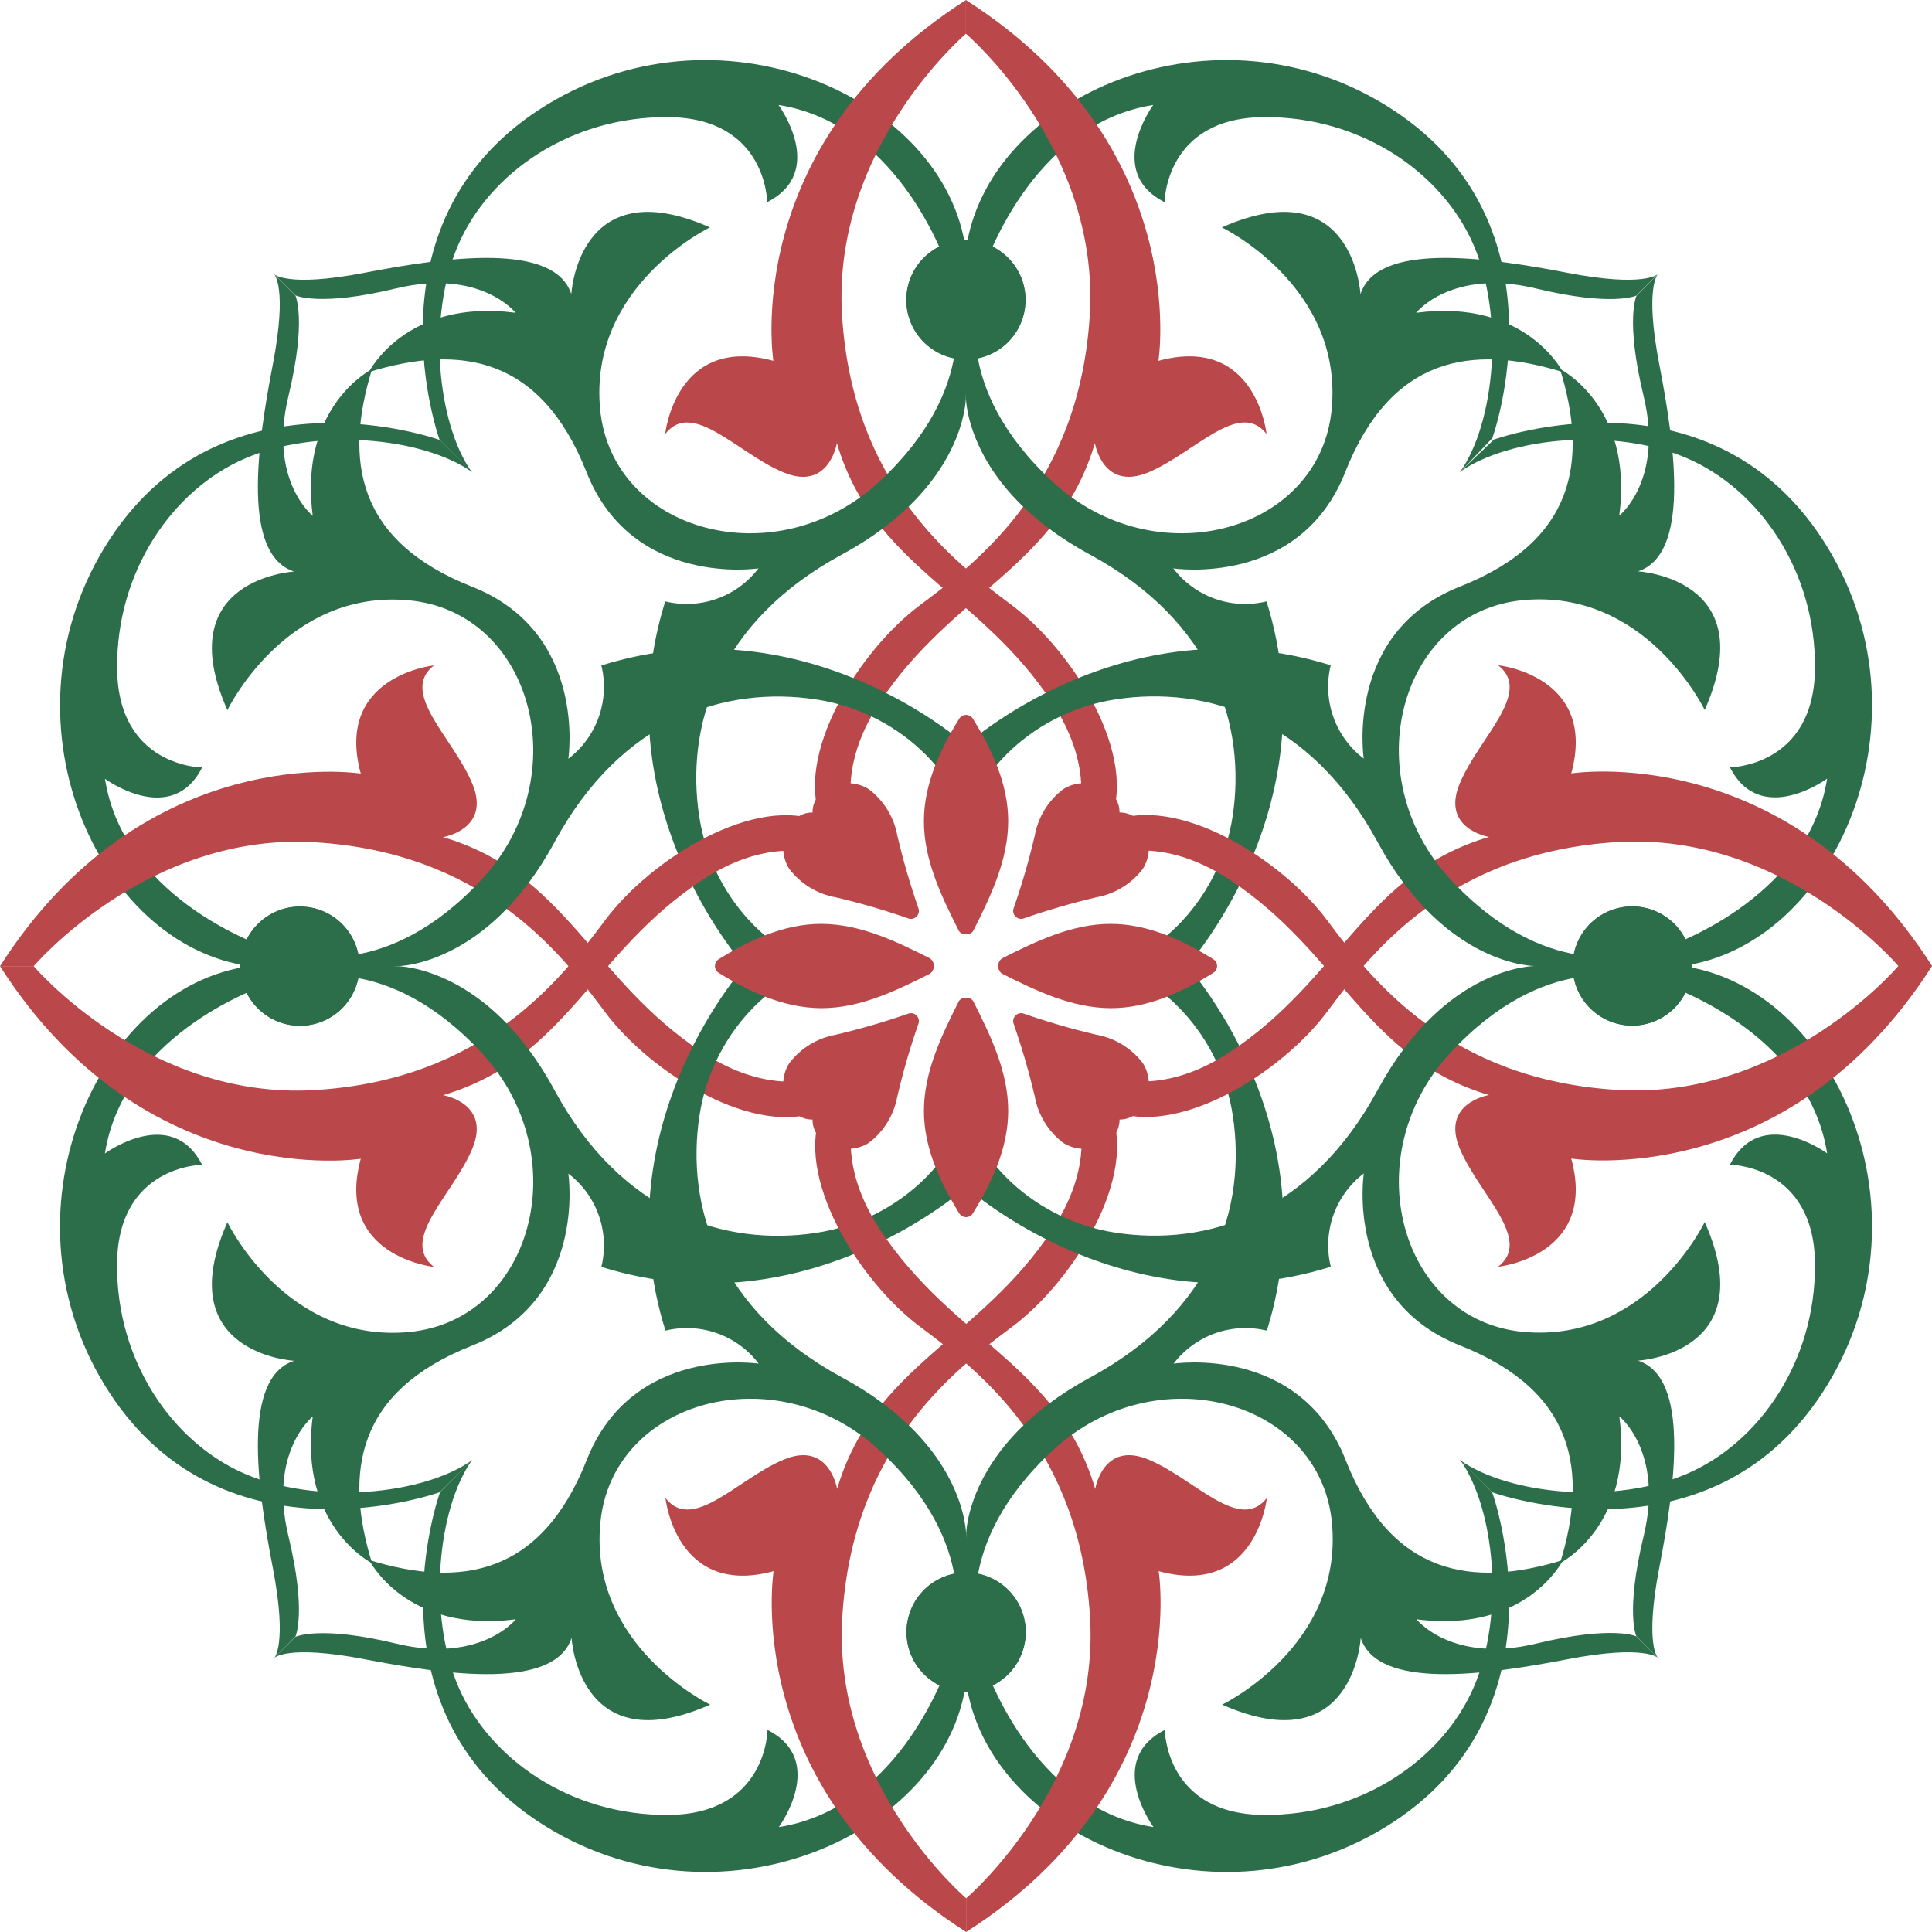 <svg width="60" height="60" viewBox="0 0 60 60" fill="none" xmlns="http://www.w3.org/2000/svg">
<path d="M29.448 8.37C29.448 8.37 28.02 3.864 24.178 3.26C24.178 3.26 25.697 5.327 23.826 6.277C23.826 6.277 23.811 3.667 20.764 3.637C17.716 3.607 15.197 5.372 14.231 7.605C13.265 9.839 13.567 13.128 14.653 14.666L13.653 13.663C13.653 13.663 11.244 7.001 16.736 3.41C22.227 -0.18 29.38 2.988 29.997 7.786V8.366L29.448 8.37Z" fill="#2C6E4A"/>
<path d="M32.306 27.521C32.306 27.521 34.921 25.228 32.668 21.808C30.416 18.388 27.116 17.584 25.99 13.761C25.99 13.761 25.749 15.27 24.319 14.666C22.889 14.063 21.503 12.393 20.658 13.479C20.658 13.479 20.98 10.381 24.018 11.206C24.018 11.206 22.943 4.507 29.998 0.001V1.047C29.998 1.047 25.837 4.582 26.15 9.779C26.463 14.976 29.529 17.383 31.42 18.792C33.311 20.2 35.383 23.479 34.458 25.551L32.306 27.521Z" fill="#BA4749"/>
<path d="M31.85 9.315C31.85 9.681 31.741 10.039 31.538 10.343C31.334 10.648 31.045 10.885 30.707 11.025C30.369 11.165 29.997 11.201 29.638 11.13C29.279 11.059 28.949 10.883 28.691 10.624C28.432 10.365 28.255 10.035 28.184 9.676C28.113 9.317 28.149 8.945 28.289 8.607C28.429 8.268 28.667 7.979 28.971 7.776C29.275 7.573 29.633 7.464 29.999 7.464C30.49 7.464 30.96 7.659 31.308 8.006C31.655 8.353 31.85 8.824 31.85 9.315Z" fill="#2C6E4A"/>
<path d="M8.51 8.513C8.51 8.513 8.917 8.936 11.326 8.47C13.909 7.971 17.22 7.525 17.742 9.134C17.742 9.134 17.953 5.25 22.047 7.062C22.047 7.062 18.276 8.872 18.637 12.705C18.998 16.537 24.098 17.924 27.296 14.968C30.494 12.012 29.589 9.315 29.589 9.315H30.101L29.996 12.343C29.996 12.343 30.01 15.129 26.148 17.22C22.286 19.312 21.29 22.541 21.714 25.348C22.13 28.108 24.355 30.051 26.18 30.114C26.21 30.114 26.241 30.114 26.27 30.114H23.223C23.223 30.114 18.637 25.134 20.659 18.677C21.189 18.806 21.745 18.778 22.26 18.596C22.774 18.414 23.224 18.085 23.555 17.651C23.555 17.651 19.633 18.255 18.215 14.664C16.796 11.073 14.292 10.68 11.456 11.556C11.456 11.556 12.602 9.262 16.012 9.714C16.012 9.714 14.916 8.325 12.291 8.959C9.917 9.533 9.175 9.173 9.175 9.173L8.51 8.513Z" fill="#2C6E4A"/>
<path d="M30.545 8.37C30.545 8.37 31.973 3.864 35.815 3.26C35.815 3.26 34.296 5.327 36.167 6.278C36.167 6.278 36.182 3.667 39.23 3.637C42.278 3.607 44.797 5.372 45.762 7.605C46.727 9.839 46.426 13.128 45.339 14.666L46.344 13.609C46.344 13.609 48.749 7 43.258 3.41C37.766 -0.18 30.614 2.987 29.996 7.786V8.365L30.545 8.37Z" fill="#2C6E4A"/>
<path d="M27.688 27.521C27.688 27.521 25.073 25.228 27.326 21.808C29.579 18.388 32.877 17.583 34.003 13.761C34.003 13.761 34.244 15.27 35.674 14.666C37.104 14.062 38.49 12.393 39.335 13.479C39.335 13.479 39.013 10.381 35.976 11.206C35.976 11.206 37.05 4.506 29.996 0V1.046C29.996 1.046 34.157 4.582 33.844 9.778C33.531 14.975 30.465 17.383 28.574 18.791C26.683 20.2 24.611 23.479 25.536 25.551L27.688 27.521Z" fill="#BA4749"/>
<path d="M28.145 9.315C28.145 9.681 28.253 10.039 28.456 10.343C28.66 10.648 28.949 10.885 29.287 11.025C29.625 11.165 29.997 11.201 30.356 11.13C30.715 11.059 31.045 10.883 31.304 10.624C31.562 10.365 31.739 10.035 31.81 9.676C31.881 9.317 31.845 8.945 31.705 8.607C31.565 8.268 31.328 7.979 31.023 7.776C30.719 7.573 30.361 7.464 29.995 7.464C29.504 7.464 29.034 7.659 28.686 8.006C28.34 8.353 28.145 8.824 28.145 9.315Z" fill="#2C6E4A"/>
<path d="M51.484 8.513C51.484 8.513 51.077 8.936 48.668 8.47C46.084 7.971 42.774 7.525 42.251 9.134C42.251 9.134 42.04 5.25 37.946 7.062C37.946 7.062 41.718 8.872 41.357 12.705C40.996 16.537 35.895 17.924 32.697 14.968C29.499 12.012 30.404 9.315 30.404 9.315H29.893L29.997 12.343C29.997 12.343 29.983 15.129 33.845 17.22C37.707 19.312 38.703 22.541 38.281 25.348C37.865 28.108 35.639 30.051 33.815 30.114C33.785 30.114 33.755 30.114 33.724 30.114H36.769C36.769 30.114 41.355 25.134 39.333 18.677C38.803 18.806 38.247 18.778 37.732 18.596C37.218 18.414 36.767 18.085 36.437 17.651C36.437 17.651 40.359 18.255 41.777 14.664C43.196 11.073 45.699 10.68 48.536 11.556C48.536 11.556 47.389 9.262 43.98 9.714C43.98 9.714 45.076 8.325 47.701 8.959C50.075 9.533 50.82 9.18 50.82 9.18L51.484 8.513Z" fill="#2C6E4A"/>
<path d="M8.368 30.552C8.368 30.552 3.863 31.98 3.258 35.822C3.258 35.822 5.325 34.303 6.276 36.174C6.276 36.174 3.666 36.189 3.635 39.237C3.605 42.285 5.37 44.804 7.603 45.77C9.836 46.736 13.125 46.434 14.663 45.347L13.662 46.34C13.662 46.34 6.999 48.757 3.408 43.265C-0.182 37.773 2.986 30.619 7.783 30.002H8.363L8.368 30.552Z" fill="#2C6E4A"/>
<path d="M27.517 27.696C27.517 27.696 25.224 25.08 21.805 27.333C18.385 29.586 17.58 32.886 13.759 34.012C13.759 34.012 15.267 34.254 14.664 35.684C14.061 37.114 12.391 38.5 13.477 39.345C13.477 39.345 10.379 39.023 11.204 35.986C11.204 35.986 4.506 37.06 0 30.005H1.046C1.046 30.005 4.581 34.166 9.777 33.853C14.973 33.541 17.381 30.474 18.789 28.582C20.197 26.691 23.476 24.619 25.547 25.545L27.517 27.696Z" fill="#BA4749"/>
<path d="M9.315 31.854C10.337 31.854 11.166 31.025 11.166 30.003C11.166 28.981 10.337 28.152 9.315 28.152C8.293 28.152 7.465 28.981 7.465 30.003C7.465 31.025 8.293 31.854 9.315 31.854Z" fill="#2C6E4A"/>
<path d="M8.513 51.495C8.513 51.495 8.935 51.087 8.47 48.678C7.971 46.094 7.524 42.784 9.134 42.261C9.134 42.261 5.25 42.05 7.062 37.956C7.062 37.956 8.872 41.728 12.704 41.367C16.536 41.005 17.922 35.904 14.967 32.706C12.012 29.508 9.315 30.413 9.315 30.413V29.901L12.342 30.006C12.342 30.006 15.128 29.992 17.219 33.854C19.31 37.716 22.539 38.712 25.345 38.288C28.105 37.873 30.048 35.647 30.111 33.822C30.111 33.792 30.111 33.762 30.111 33.731V36.779C30.111 36.779 25.131 41.366 18.676 39.344C18.805 38.814 18.777 38.257 18.595 37.743C18.412 37.228 18.084 36.778 17.65 36.447C17.65 36.447 18.253 40.37 14.663 41.788C11.072 43.207 10.68 45.711 11.555 48.548C11.555 48.548 9.262 47.401 9.713 43.991C9.713 43.991 8.325 45.088 8.959 47.713C9.532 50.087 9.173 50.829 9.173 50.829L8.513 51.495Z" fill="#2C6E4A"/>
<path d="M8.369 29.458C8.369 29.458 3.864 28.03 3.26 24.187C3.26 24.187 5.327 25.706 6.277 23.835C6.277 23.835 3.667 23.82 3.637 20.773C3.607 17.725 5.372 15.205 7.605 14.24C9.837 13.274 13.126 13.576 14.664 14.662L13.654 13.663C13.654 13.663 7.001 11.252 3.41 16.744C-0.18 22.236 2.988 29.39 7.785 30.008H8.365L8.369 29.458Z" fill="#2C6E4A"/>
<path d="M27.517 32.315C27.517 32.315 25.224 34.93 21.805 32.677C18.385 30.424 17.58 27.125 13.759 25.998C13.759 25.998 15.267 25.756 14.664 24.327C14.061 22.897 12.391 21.51 13.477 20.665C13.477 20.665 10.379 20.987 11.204 24.025C11.204 24.025 4.506 22.951 0 30.006H1.046C1.046 30.006 4.581 25.845 9.777 26.158C14.973 26.471 17.381 29.537 18.789 31.429C20.197 33.32 23.476 35.392 25.547 34.466L27.517 32.315Z" fill="#BA4749"/>
<path d="M9.315 31.858C9.681 31.858 10.039 31.75 10.344 31.546C10.648 31.343 10.885 31.054 11.025 30.716C11.165 30.378 11.202 30.006 11.13 29.646C11.059 29.287 10.883 28.958 10.624 28.699C10.365 28.44 10.035 28.264 9.676 28.192C9.317 28.121 8.945 28.157 8.607 28.298C8.269 28.438 7.98 28.675 7.777 28.979C7.573 29.284 7.465 29.642 7.465 30.008C7.465 30.498 7.66 30.969 8.007 31.316C8.354 31.663 8.825 31.858 9.315 31.858Z" fill="#2C6E4A"/>
<path d="M8.513 8.516C8.513 8.516 8.935 8.923 8.47 11.333C7.971 13.916 7.524 17.227 9.134 17.75C9.134 17.75 5.25 17.961 7.062 22.055C7.062 22.055 8.872 18.283 12.704 18.644C16.536 19.005 17.922 24.106 14.967 27.304C12.012 30.503 9.315 29.598 9.315 29.598V30.11L12.342 30.005C12.342 30.005 15.128 30.019 17.219 26.157C19.31 22.294 22.539 21.298 25.345 21.722C28.105 22.138 30.048 24.364 30.111 26.188C30.111 26.219 30.111 26.249 30.111 26.279V23.231C30.111 23.231 25.131 18.645 18.676 20.666C18.805 21.197 18.777 21.753 18.595 22.268C18.412 22.782 18.084 23.233 17.65 23.563C17.65 23.563 18.253 19.641 14.663 18.222C11.072 16.803 10.68 14.299 11.555 11.463C11.555 11.463 9.262 12.609 9.713 16.019C9.713 16.019 8.325 14.923 8.959 12.297C9.532 9.923 9.173 9.176 9.173 9.176L8.513 8.516Z" fill="#2C6E4A"/>
<path d="M30.551 51.632C30.551 51.632 31.98 56.138 35.822 56.742C35.822 56.742 34.303 54.674 36.174 53.724C36.174 53.724 36.189 56.334 39.236 56.364C42.283 56.394 44.803 54.629 45.769 52.396C46.734 50.163 46.432 46.874 45.346 45.335L46.341 46.344C46.341 46.344 48.755 53 43.264 56.591C37.773 60.182 30.62 57.013 30.002 52.215V51.636L30.551 51.632Z" fill="#2C6E4A"/>
<path d="M27.695 32.48C27.695 32.48 25.081 34.773 27.334 38.193C29.587 41.613 32.885 42.419 34.013 46.24C34.013 46.24 34.254 44.731 35.682 45.334C37.111 45.938 38.498 47.608 39.343 46.521C39.343 46.521 39.021 49.619 35.984 48.794C35.984 48.794 37.058 55.494 30.004 60V58.954C30.004 58.954 34.165 55.419 33.852 50.222C33.538 45.025 30.472 42.617 28.581 41.209C26.691 39.801 24.619 36.522 25.544 34.45L27.695 32.48Z" fill="#BA4749"/>
<path d="M28.15 50.686C28.15 50.32 28.259 49.962 28.462 49.658C28.666 49.353 28.955 49.116 29.293 48.976C29.631 48.836 30.003 48.799 30.362 48.871C30.721 48.942 31.051 49.118 31.309 49.377C31.568 49.636 31.745 49.966 31.816 50.325C31.887 50.684 31.851 51.056 31.711 51.394C31.571 51.732 31.333 52.022 31.029 52.225C30.725 52.428 30.367 52.537 30.001 52.537C29.51 52.537 29.04 52.342 28.692 51.995C28.345 51.648 28.15 51.177 28.15 50.686Z" fill="#2C6E4A"/>
<path d="M51.492 51.488C51.492 51.488 51.084 51.066 48.675 51.531C46.092 52.03 42.782 52.477 42.258 50.867C42.258 50.867 42.048 54.751 37.954 52.939C37.954 52.939 41.726 51.128 41.365 47.296C41.003 43.464 35.903 42.077 32.705 45.033C29.507 47.989 30.412 50.686 30.412 50.686H29.9L30.005 47.658C30.005 47.658 29.991 44.872 33.853 42.781C37.716 40.69 38.711 37.46 38.287 34.653C37.871 31.893 35.646 29.949 33.822 29.887C33.791 29.887 33.761 29.887 33.731 29.887H36.779C36.779 29.887 41.365 34.867 39.343 41.324C38.813 41.195 38.257 41.223 37.742 41.405C37.228 41.587 36.778 41.916 36.447 42.35C36.447 42.35 40.369 41.747 41.788 45.338C43.206 48.929 45.71 49.321 48.546 48.446C48.546 48.446 47.4 50.739 43.99 50.288C43.99 50.288 45.086 51.676 47.711 51.042C50.085 50.469 50.818 50.819 50.818 50.819L51.492 51.488Z" fill="#2C6E4A"/>
<path d="M29.458 51.632C29.458 51.632 28.03 56.138 24.188 56.742C24.188 56.742 25.706 54.674 23.836 53.724C23.836 53.724 23.821 56.334 20.773 56.364C17.726 56.394 15.207 54.629 14.241 52.396C13.275 50.163 13.577 46.874 14.664 45.335L13.666 46.341C13.666 46.341 11.254 53 16.745 56.591C22.237 60.181 29.39 57.013 30.007 52.215V51.635L29.458 51.632Z" fill="#2C6E4A"/>
<path d="M32.315 32.48C32.315 32.48 34.93 34.773 32.677 38.193C30.424 41.613 27.125 42.419 25.998 46.24C25.998 46.24 25.757 44.731 24.327 45.334C22.897 45.938 21.511 47.608 20.666 46.521C20.666 46.521 20.988 49.619 24.025 48.794C24.025 48.794 22.951 55.494 30.006 60V58.954C30.006 58.954 25.845 55.419 26.158 50.222C26.471 45.025 29.537 42.617 31.428 41.209C33.319 39.801 35.39 36.522 34.465 34.45L32.315 32.48Z" fill="#BA4749"/>
<path d="M31.857 50.686C31.857 50.32 31.749 49.962 31.546 49.658C31.342 49.353 31.053 49.116 30.715 48.976C30.377 48.836 30.005 48.799 29.646 48.871C29.287 48.942 28.957 49.118 28.698 49.377C28.439 49.636 28.263 49.966 28.192 50.325C28.12 50.684 28.157 51.056 28.297 51.394C28.437 51.732 28.674 52.022 28.979 52.225C29.283 52.428 29.641 52.537 30.007 52.537C30.498 52.537 30.968 52.342 31.315 51.995C31.662 51.648 31.857 51.177 31.857 50.686Z" fill="#2C6E4A"/>
<path d="M8.518 51.488C8.518 51.488 8.925 51.066 11.334 51.531C13.917 52.03 17.227 52.477 17.75 50.867C17.75 50.867 17.961 54.751 22.055 52.939C22.055 52.939 18.283 51.128 18.644 47.296C19.005 43.464 24.105 42.077 27.303 45.033C30.502 47.989 29.596 50.686 29.596 50.686H30.108L30.003 47.658C30.003 47.658 30.017 44.872 26.156 42.781C22.294 40.69 21.298 37.46 21.722 34.653C22.137 31.893 24.363 29.949 26.187 29.887C26.218 29.887 26.248 29.887 26.278 29.887H23.231C23.231 29.887 18.645 34.867 20.666 41.324C21.196 41.195 21.753 41.223 22.267 41.405C22.782 41.587 23.232 41.916 23.562 42.35C23.562 42.35 19.64 41.747 18.222 45.338C16.803 48.929 14.3 49.321 11.463 48.446C11.463 48.446 12.61 50.739 16.019 50.288C16.019 50.288 14.923 51.676 12.298 51.042C9.925 50.469 9.177 50.833 9.177 50.833L8.518 51.488Z" fill="#2C6E4A"/>
<path d="M51.633 29.453C51.633 29.453 56.139 28.024 56.743 24.182C56.743 24.182 54.676 25.701 53.725 23.83C53.725 23.83 56.335 23.815 56.366 20.767C56.396 17.719 54.631 15.2 52.398 14.234C50.165 13.268 46.876 13.57 45.338 14.656L46.395 13.652C46.395 13.652 53.003 11.246 56.593 16.739C60.182 22.231 57.015 29.384 52.218 30.002H51.638L51.633 29.453Z" fill="#2C6E4A"/>
<path d="M32.484 32.309C32.484 32.309 34.778 34.925 38.197 32.671C41.616 30.418 42.421 27.119 46.243 25.992C46.243 25.992 44.734 25.751 45.338 24.321C45.941 22.891 47.611 21.505 46.525 20.66C46.525 20.66 49.622 20.982 48.797 24.02C48.797 24.02 55.496 22.945 60.002 30H58.956C58.956 30 55.421 25.839 50.225 26.152C45.029 26.465 42.621 29.532 41.213 31.423C39.805 33.314 36.526 35.386 34.455 34.461L32.484 32.309Z" fill="#BA4749"/>
<path d="M50.688 31.853C50.322 31.853 49.965 31.744 49.66 31.541C49.356 31.337 49.119 31.048 48.979 30.71C48.839 30.372 48.802 30 48.873 29.641C48.945 29.282 49.121 28.952 49.38 28.693C49.639 28.434 49.968 28.258 50.327 28.187C50.686 28.115 51.059 28.152 51.397 28.292C51.735 28.432 52.024 28.669 52.227 28.974C52.431 29.278 52.539 29.636 52.539 30.002C52.539 30.245 52.491 30.486 52.398 30.71C52.305 30.935 52.169 31.139 51.997 31.311C51.825 31.483 51.621 31.619 51.397 31.712C51.172 31.805 50.931 31.853 50.688 31.853Z" fill="#2C6E4A"/>
<path d="M51.49 8.511C51.49 8.511 51.067 8.918 51.533 11.327C52.032 13.911 52.478 17.221 50.869 17.744C50.869 17.744 54.753 17.955 52.941 22.049C52.941 22.049 51.131 18.277 47.299 18.638C43.467 19 42.079 24.1 45.036 27.299C47.993 30.498 50.687 29.593 50.687 29.593V30.105L47.66 30C47.66 30 44.874 30.015 42.783 26.152C40.691 22.29 37.462 21.294 34.656 21.718C31.896 22.133 29.953 24.359 29.891 26.184C29.891 26.214 29.891 26.244 29.891 26.274V23.227C29.891 23.227 34.87 18.64 41.326 20.661C41.197 21.192 41.225 21.748 41.407 22.263C41.589 22.777 41.917 23.228 42.352 23.558C42.352 23.558 41.748 19.636 45.339 18.217C48.929 16.799 49.322 14.294 48.446 11.458C48.446 11.458 50.74 12.604 50.288 16.014C50.288 16.014 51.676 14.918 51.042 12.293C50.469 9.919 50.823 9.184 50.823 9.184L51.49 8.511Z" fill="#2C6E4A"/>
<path d="M51.633 30.547C51.633 30.547 56.139 31.976 56.743 35.818C56.743 35.818 54.676 34.299 53.725 36.17C53.725 36.17 56.335 36.185 56.366 39.233C56.396 42.281 54.631 44.8 52.398 45.766C50.165 46.732 46.876 46.43 45.338 45.343L46.341 46.344C46.341 46.344 53.002 48.753 56.592 43.261C60.183 37.769 57.015 30.616 52.217 29.998H51.638L51.633 30.547Z" fill="#2C6E4A"/>
<path d="M32.484 27.69C32.484 27.69 34.778 25.075 38.197 27.328C41.616 29.581 42.421 32.88 46.243 34.007C46.243 34.007 44.734 34.248 45.338 35.678C45.941 37.108 47.611 38.495 46.525 39.34C46.525 39.34 49.622 39.018 48.797 35.98C48.797 35.98 55.496 37.055 60.002 29.999H58.956C58.956 29.999 55.421 34.161 50.225 33.848C45.029 33.535 42.621 30.468 41.213 28.577C39.805 26.686 36.526 24.614 34.455 25.539L32.484 27.69Z" fill="#BA4749"/>
<path d="M50.688 28.147C50.322 28.147 49.965 28.256 49.66 28.459C49.356 28.662 49.119 28.951 48.979 29.29C48.839 29.628 48.802 30 48.873 30.359C48.945 30.718 49.121 31.048 49.38 31.306C49.639 31.565 49.968 31.742 50.327 31.813C50.686 31.884 51.059 31.848 51.397 31.708C51.735 31.568 52.024 31.33 52.227 31.026C52.431 30.722 52.539 30.364 52.539 29.998C52.539 29.755 52.491 29.514 52.398 29.29C52.305 29.065 52.169 28.861 51.997 28.689C51.825 28.517 51.621 28.381 51.397 28.288C51.172 28.195 50.931 28.147 50.688 28.147Z" fill="#2C6E4A"/>
<path d="M51.49 51.49C51.49 51.49 51.068 51.082 51.533 48.673C52.032 46.089 52.479 42.779 50.87 42.256C50.87 42.256 54.753 42.045 52.942 37.951C52.942 37.951 51.131 41.723 47.3 41.362C43.468 41 42.08 35.9 45.037 32.701C47.994 29.503 50.689 30.408 50.689 30.408V29.896L47.662 30.001C47.662 30.001 44.876 29.986 42.785 33.849C40.693 37.712 37.464 38.708 34.658 38.284C31.898 37.868 29.955 35.642 29.893 33.818C29.893 33.787 29.893 33.757 29.893 33.727V36.775C29.893 36.775 34.872 41.361 41.328 39.34C41.199 38.809 41.227 38.253 41.409 37.738C41.591 37.224 41.919 36.774 42.354 36.443C42.354 36.443 41.75 40.366 45.341 41.784C48.931 43.203 49.324 45.707 48.448 48.544C48.448 48.544 50.742 47.397 50.29 43.987C50.29 43.987 51.678 45.083 51.044 47.709C50.471 50.083 50.819 50.817 50.819 50.817L51.49 51.49Z" fill="#2C6E4A"/>
<path d="M30.001 29.003C30.049 29.014 30.098 29.008 30.141 28.986C30.185 28.964 30.219 28.928 30.238 28.883C30.77 27.826 31.308 26.711 31.31 25.501C31.31 24.348 30.806 23.284 30.214 22.321C30.192 22.285 30.161 22.255 30.123 22.234C30.086 22.213 30.044 22.202 30.002 22.202C29.959 22.202 29.917 22.213 29.88 22.234C29.843 22.255 29.811 22.285 29.789 22.321C29.195 23.285 28.695 24.347 28.693 25.501C28.691 26.709 29.235 27.828 29.765 28.883C29.784 28.928 29.818 28.964 29.861 28.986C29.905 29.008 29.954 29.014 30.001 29.003Z" fill="#BA4749"/>
<path d="M37.679 30.213C37.715 30.191 37.745 30.16 37.766 30.123C37.787 30.085 37.798 30.044 37.798 30.001C37.798 29.958 37.787 29.916 37.766 29.879C37.745 29.842 37.715 29.81 37.679 29.788C36.715 29.194 35.653 28.695 34.499 28.692C33.291 28.69 32.172 29.234 31.117 29.764C31.08 29.791 31.05 29.827 31.03 29.868C31.009 29.909 30.998 29.954 30.998 30.001C30.998 30.047 31.009 30.092 31.03 30.133C31.05 30.174 31.08 30.21 31.117 30.237C32.175 30.769 33.29 31.307 34.499 31.309C35.652 31.311 36.718 30.806 37.679 30.213Z" fill="#BA4749"/>
<path d="M30.002 30.998C29.955 30.987 29.905 30.993 29.862 31.015C29.818 31.037 29.784 31.073 29.765 31.118C29.234 32.175 28.695 33.291 28.693 34.5C28.693 35.653 29.197 36.717 29.789 37.68C29.811 37.717 29.843 37.747 29.88 37.767C29.917 37.788 29.959 37.799 30.002 37.799C30.044 37.799 30.086 37.788 30.123 37.767C30.161 37.747 30.192 37.717 30.214 37.68C30.808 36.716 31.308 35.655 31.31 34.5C31.312 33.292 30.768 32.173 30.238 31.118C30.219 31.074 30.185 31.037 30.142 31.015C30.099 30.994 30.049 30.988 30.002 30.998Z" fill="#BA4749"/>
<path d="M22.322 29.788C22.286 29.81 22.256 29.842 22.235 29.879C22.214 29.916 22.203 29.958 22.203 30.001C22.203 30.044 22.214 30.085 22.235 30.123C22.256 30.16 22.286 30.191 22.322 30.213C23.286 30.807 24.348 31.305 25.502 31.309C26.71 31.312 27.829 30.768 28.883 30.237C28.92 30.21 28.95 30.174 28.971 30.133C28.992 30.092 29.003 30.047 29.003 30.001C29.003 29.954 28.992 29.909 28.971 29.868C28.95 29.827 28.92 29.791 28.883 29.764C27.826 29.232 26.711 28.694 25.502 28.692C24.349 28.691 23.283 29.196 22.322 29.788Z" fill="#BA4749"/>
<path d="M24.509 26.981C24.863 27.448 25.38 27.765 25.957 27.868C26.724 28.048 27.482 28.268 28.226 28.529C28.268 28.54 28.312 28.54 28.354 28.529C28.396 28.517 28.434 28.495 28.465 28.465C28.495 28.434 28.517 28.396 28.529 28.354C28.54 28.312 28.54 28.268 28.529 28.226C28.27 27.481 28.049 26.724 27.869 25.957C27.765 25.38 27.449 24.863 26.982 24.509C26.292 24.07 25.229 24.44 25.234 25.233C24.442 25.229 24.07 26.291 24.509 26.981Z" fill="#BA4749"/>
<path d="M33.02 24.508C32.553 24.862 32.237 25.379 32.134 25.956C31.954 26.724 31.734 27.481 31.473 28.225C31.462 28.267 31.462 28.311 31.473 28.353C31.485 28.395 31.507 28.433 31.537 28.464C31.568 28.495 31.606 28.517 31.648 28.528C31.69 28.539 31.734 28.539 31.776 28.528C32.52 28.269 33.278 28.048 34.045 27.867C34.622 27.764 35.139 27.448 35.493 26.981C35.931 26.291 35.561 25.227 34.768 25.232C34.772 24.441 33.711 24.069 33.02 24.508Z" fill="#BA4749"/>
<path d="M35.493 33.02C35.139 32.553 34.622 32.236 34.045 32.133C33.278 31.954 32.52 31.733 31.776 31.473C31.734 31.462 31.69 31.462 31.648 31.473C31.606 31.484 31.568 31.506 31.537 31.537C31.507 31.568 31.485 31.606 31.473 31.648C31.462 31.689 31.462 31.734 31.473 31.776C31.733 32.52 31.953 33.278 32.134 34.045C32.237 34.622 32.554 35.139 33.02 35.493C33.71 35.931 34.773 35.561 34.769 34.768C35.561 34.772 35.931 33.711 35.493 33.02Z" fill="#BA4749"/>
<path d="M26.982 35.493C27.449 35.139 27.765 34.622 27.869 34.045C28.048 33.278 28.268 32.52 28.529 31.776C28.54 31.734 28.54 31.69 28.529 31.648C28.517 31.606 28.495 31.568 28.465 31.537C28.434 31.507 28.396 31.485 28.354 31.473C28.312 31.462 28.268 31.462 28.226 31.473C27.482 31.733 26.724 31.953 25.957 32.134C25.38 32.237 24.863 32.554 24.509 33.021C24.071 33.71 24.441 34.774 25.234 34.769C25.229 35.561 26.291 35.932 26.982 35.493Z" fill="#BA4749"/>
</svg>
